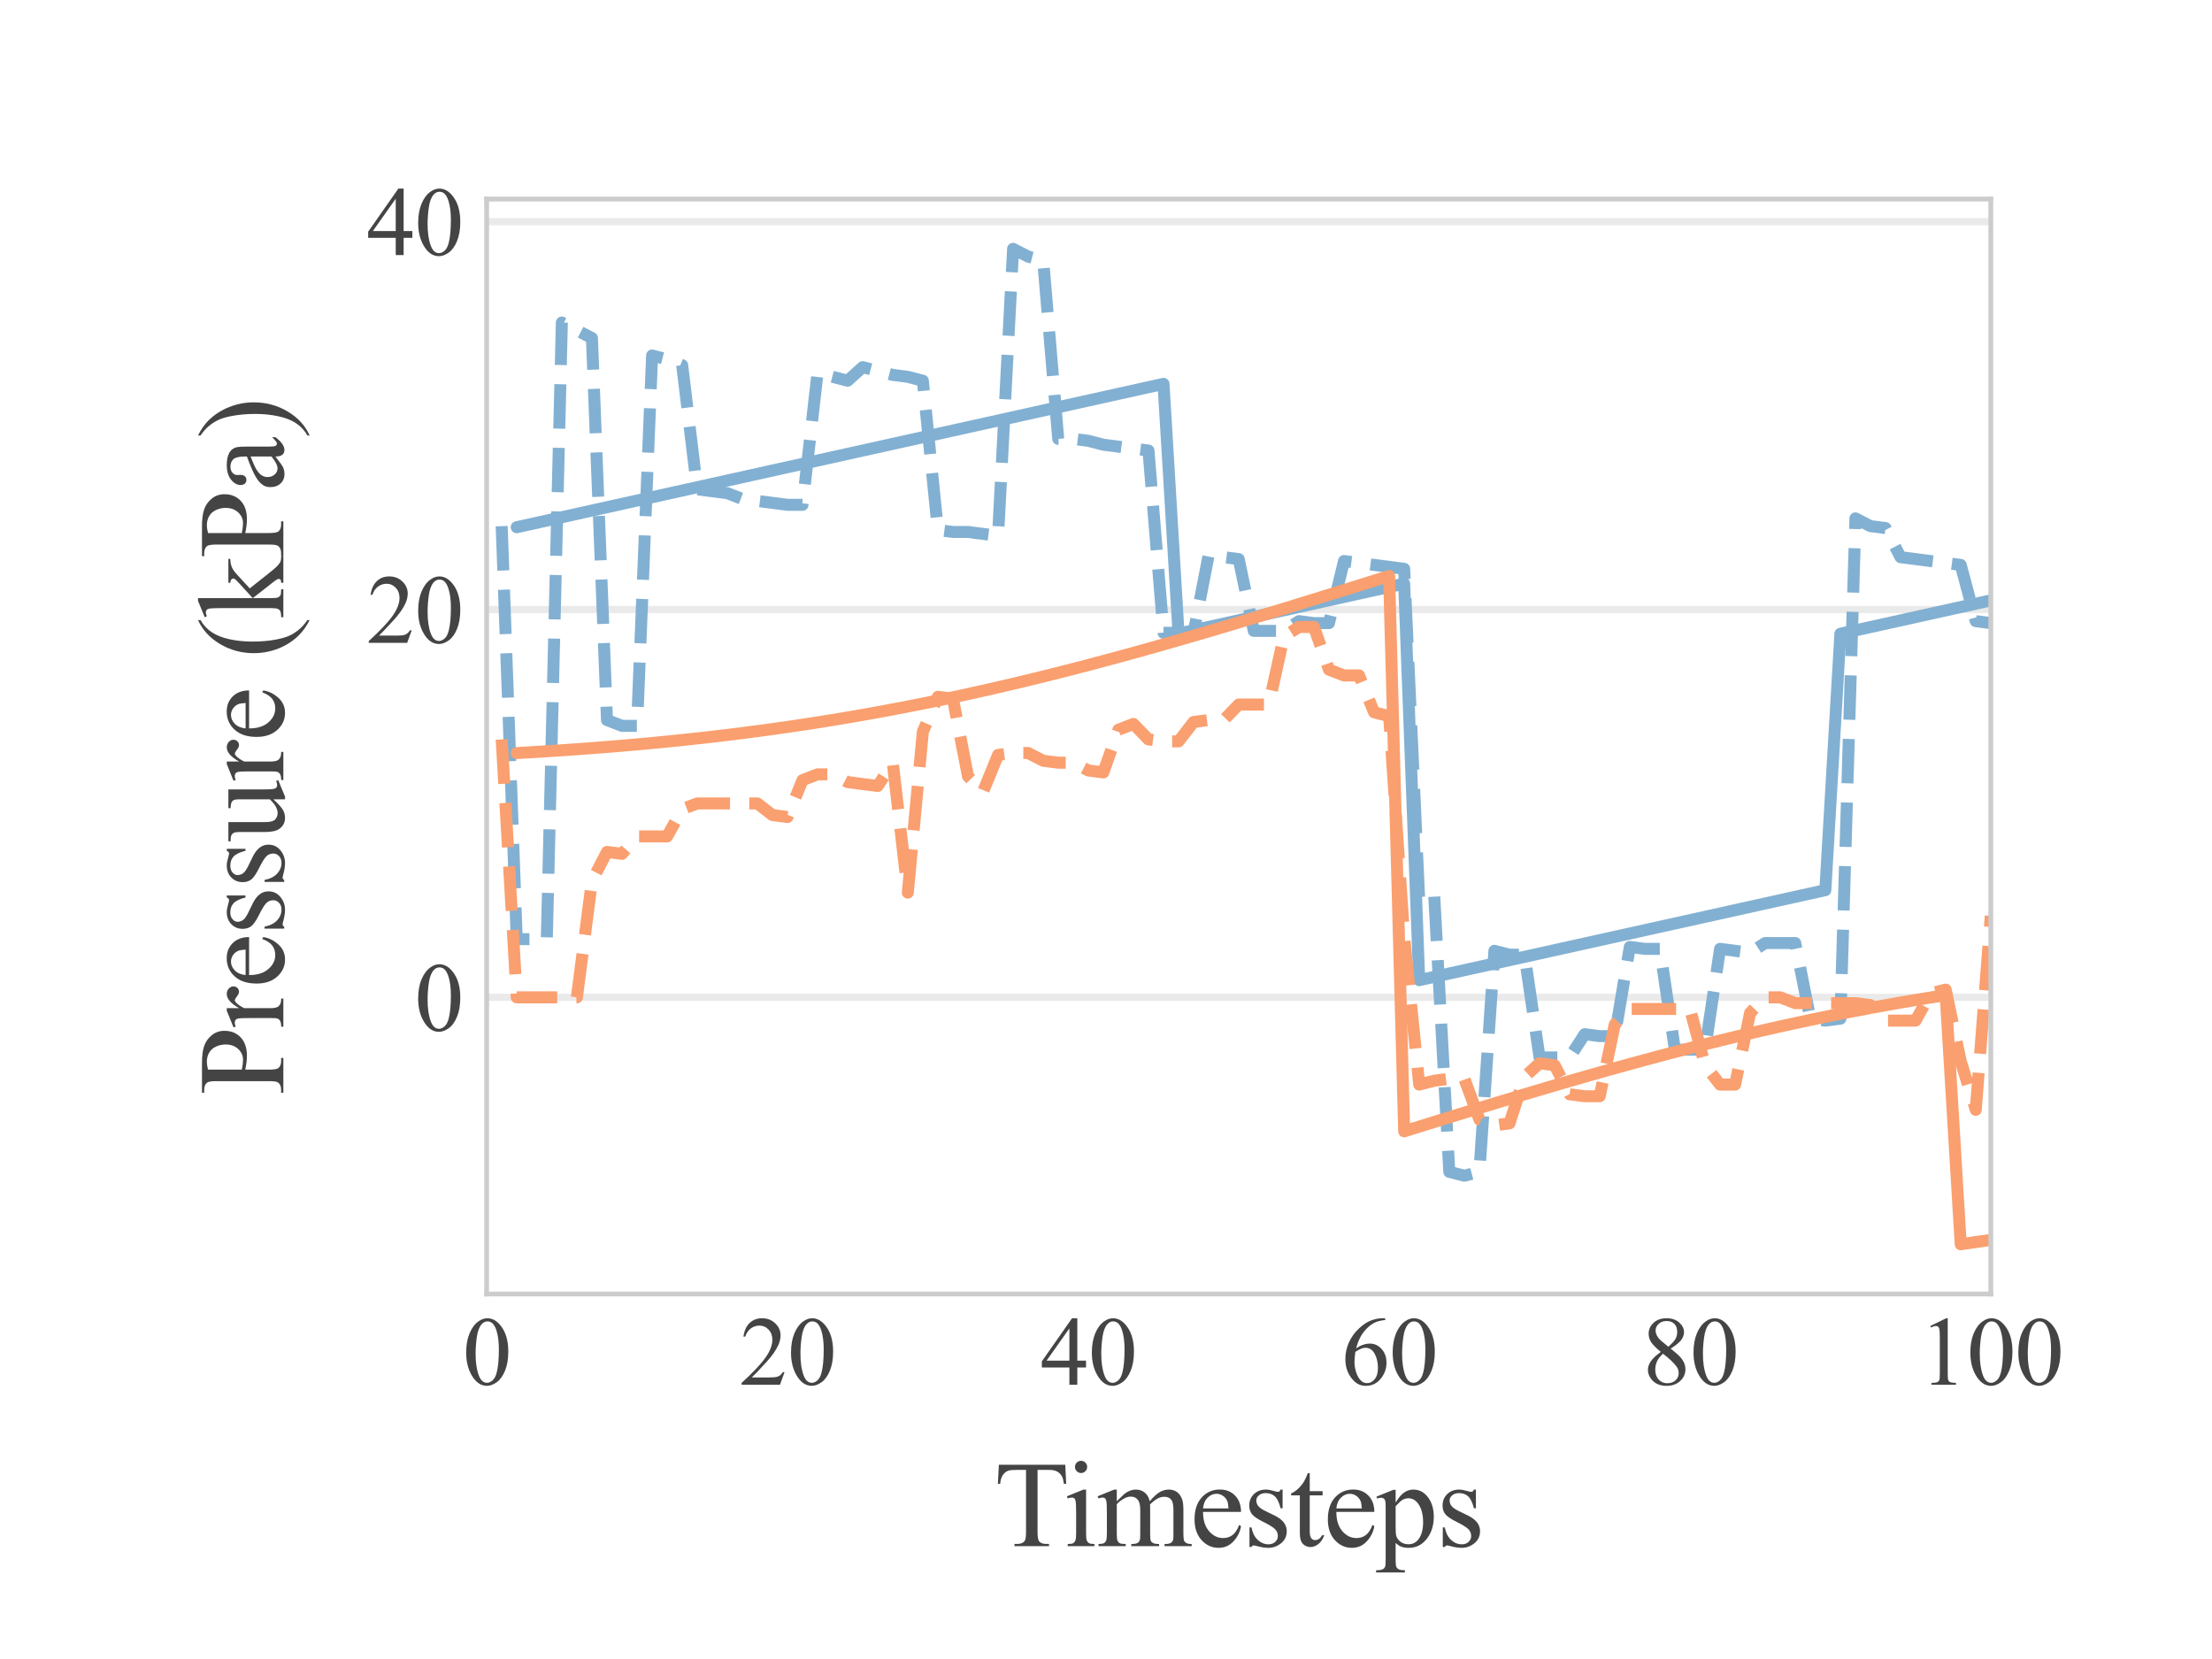 <?xml version="1.0" encoding="utf-8" standalone="no"?>
<!DOCTYPE svg PUBLIC "-//W3C//DTD SVG 1.1//EN"
  "http://www.w3.org/Graphics/SVG/1.1/DTD/svg11.dtd">
<svg xmlns:xlink="http://www.w3.org/1999/xlink" width="460.8pt" height="345.6pt" viewBox="0 0 460.8 345.6" xmlns="http://www.w3.org/2000/svg" version="1.1">
 <defs>
  <style type="text/css">*{stroke-linejoin: round; stroke-linecap: butt}</style>
 </defs>
 <g id="figure_1">
  <g id="patch_1">
   <path d="M 0 345.6 
L 460.8 345.6 
L 460.8 0 
L 0 0 
z
" style="fill: #ffffff"/>
  </g>
  <g id="axes_1">
   <g id="patch_2">
    <path d="M 101.376 269.568 
L 414.72 269.568 
L 414.72 41.472 
L 101.376 41.472 
z
" style="fill: #ffffff"/>
   </g>
   <g id="matplotlib.axis_1">
    <g id="xtick_1">
     <g id="line2d_1">
      <path d="M 101.376 269.568 
L 101.376 41.472 
" clip-path="url(#p2520343213)" style="fill: none; stroke: #cccccc; stroke-opacity: 0; stroke-width: 0.8; stroke-linecap: round"/>
     </g>
     <g id="line2d_2"/>
     <g id="text_1">
      <!-- 0 -->
      <g style="fill: #444444" transform="translate(96.376 288.455) scale(0.2 -0.2)">
       <defs>
        <path id="TimesNewRomanPSMT-30" d="M 231 2094 
Q 231 2819 450 3342 
Q 669 3866 1031 4122 
Q 1313 4325 1613 4325 
Q 2100 4325 2488 3828 
Q 2972 3213 2972 2159 
Q 2972 1422 2759 906 
Q 2547 391 2217 158 
Q 1888 -75 1581 -75 
Q 975 -75 572 641 
Q 231 1244 231 2094 
z
M 844 2016 
Q 844 1141 1059 588 
Q 1238 122 1591 122 
Q 1759 122 1940 273 
Q 2122 425 2216 781 
Q 2359 1319 2359 2297 
Q 2359 3022 2209 3506 
Q 2097 3866 1919 4016 
Q 1791 4119 1609 4119 
Q 1397 4119 1231 3928 
Q 1006 3669 925 3112 
Q 844 2556 844 2016 
z
" transform="scale(0.016)"/>
       </defs>
       <use xlink:href="#TimesNewRomanPSMT-30"/>
      </g>
     </g>
    </g>
    <g id="xtick_2">
     <g id="line2d_3">
      <path d="M 164.045 269.568 
L 164.045 41.472 
" clip-path="url(#p2520343213)" style="fill: none; stroke: #cccccc; stroke-opacity: 0; stroke-width: 0.8; stroke-linecap: round"/>
     </g>
     <g id="line2d_4"/>
     <g id="text_2">
      <!-- 20 -->
      <g style="fill: #444444" transform="translate(154.045 288.455) scale(0.2 -0.2)">
       <defs>
        <path id="TimesNewRomanPSMT-32" d="M 2934 816 
L 2638 0 
L 138 0 
L 138 116 
Q 1241 1122 1691 1759 
Q 2141 2397 2141 2925 
Q 2141 3328 1894 3587 
Q 1647 3847 1303 3847 
Q 991 3847 742 3664 
Q 494 3481 375 3128 
L 259 3128 
Q 338 3706 661 4015 
Q 984 4325 1469 4325 
Q 1984 4325 2329 3994 
Q 2675 3663 2675 3213 
Q 2675 2891 2525 2569 
Q 2294 2063 1775 1497 
Q 997 647 803 472 
L 1909 472 
Q 2247 472 2383 497 
Q 2519 522 2628 598 
Q 2738 675 2819 816 
L 2934 816 
z
" transform="scale(0.016)"/>
       </defs>
       <use xlink:href="#TimesNewRomanPSMT-32"/>
       <use xlink:href="#TimesNewRomanPSMT-30" x="50"/>
      </g>
     </g>
    </g>
    <g id="xtick_3">
     <g id="line2d_5">
      <path d="M 226.714 269.568 
L 226.714 41.472 
" clip-path="url(#p2520343213)" style="fill: none; stroke: #cccccc; stroke-opacity: 0; stroke-width: 0.8; stroke-linecap: round"/>
     </g>
     <g id="line2d_6"/>
     <g id="text_3">
      <!-- 40 -->
      <g style="fill: #444444" transform="translate(216.714 288.455) scale(0.2 -0.2)">
       <defs>
        <path id="TimesNewRomanPSMT-34" d="M 2978 1563 
L 2978 1119 
L 2409 1119 
L 2409 0 
L 1894 0 
L 1894 1119 
L 100 1119 
L 100 1519 
L 2066 4325 
L 2409 4325 
L 2409 1563 
L 2978 1563 
z
M 1894 1563 
L 1894 3666 
L 406 1563 
L 1894 1563 
z
" transform="scale(0.016)"/>
       </defs>
       <use xlink:href="#TimesNewRomanPSMT-34"/>
       <use xlink:href="#TimesNewRomanPSMT-30" x="50"/>
      </g>
     </g>
    </g>
    <g id="xtick_4">
     <g id="line2d_7">
      <path d="M 289.382 269.568 
L 289.382 41.472 
" clip-path="url(#p2520343213)" style="fill: none; stroke: #cccccc; stroke-opacity: 0; stroke-width: 0.8; stroke-linecap: round"/>
     </g>
     <g id="line2d_8"/>
     <g id="text_4">
      <!-- 60 -->
      <g style="fill: #444444" transform="translate(279.382 288.455) scale(0.2 -0.2)">
       <defs>
        <path id="TimesNewRomanPSMT-36" d="M 2869 4325 
L 2869 4209 
Q 2456 4169 2195 4045 
Q 1934 3922 1679 3669 
Q 1425 3416 1258 3105 
Q 1091 2794 978 2366 
Q 1428 2675 1881 2675 
Q 2316 2675 2634 2325 
Q 2953 1975 2953 1425 
Q 2953 894 2631 456 
Q 2244 -75 1606 -75 
Q 1172 -75 869 213 
Q 275 772 275 1663 
Q 275 2231 503 2743 
Q 731 3256 1154 3653 
Q 1578 4050 1965 4187 
Q 2353 4325 2688 4325 
L 2869 4325 
z
M 925 2138 
Q 869 1716 869 1456 
Q 869 1156 980 804 
Q 1091 453 1309 247 
Q 1469 100 1697 100 
Q 1969 100 2183 356 
Q 2397 613 2397 1088 
Q 2397 1622 2184 2012 
Q 1972 2403 1581 2403 
Q 1463 2403 1327 2353 
Q 1191 2303 925 2138 
z
" transform="scale(0.016)"/>
       </defs>
       <use xlink:href="#TimesNewRomanPSMT-36"/>
       <use xlink:href="#TimesNewRomanPSMT-30" x="50"/>
      </g>
     </g>
    </g>
    <g id="xtick_5">
     <g id="line2d_9">
      <path d="M 352.051 269.568 
L 352.051 41.472 
" clip-path="url(#p2520343213)" style="fill: none; stroke: #cccccc; stroke-opacity: 0; stroke-width: 0.8; stroke-linecap: round"/>
     </g>
     <g id="line2d_10"/>
     <g id="text_5">
      <!-- 80 -->
      <g style="fill: #444444" transform="translate(342.051 288.455) scale(0.2 -0.2)">
       <defs>
        <path id="TimesNewRomanPSMT-38" d="M 1228 2134 
Q 725 2547 579 2797 
Q 434 3047 434 3316 
Q 434 3728 753 4026 
Q 1072 4325 1600 4325 
Q 2113 4325 2425 4047 
Q 2738 3769 2738 3413 
Q 2738 3175 2569 2928 
Q 2400 2681 1866 2347 
Q 2416 1922 2594 1678 
Q 2831 1359 2831 1006 
Q 2831 559 2490 242 
Q 2150 -75 1597 -75 
Q 994 -75 656 303 
Q 388 606 388 966 
Q 388 1247 577 1523 
Q 766 1800 1228 2134 
z
M 1719 2469 
Q 2094 2806 2194 3001 
Q 2294 3197 2294 3444 
Q 2294 3772 2109 3958 
Q 1925 4144 1606 4144 
Q 1288 4144 1088 3959 
Q 888 3775 888 3528 
Q 888 3366 970 3203 
Q 1053 3041 1206 2894 
L 1719 2469 
z
M 1375 2016 
Q 1116 1797 991 1539 
Q 866 1281 866 981 
Q 866 578 1086 336 
Q 1306 94 1647 94 
Q 1984 94 2187 284 
Q 2391 475 2391 747 
Q 2391 972 2272 1150 
Q 2050 1481 1375 2016 
z
" transform="scale(0.016)"/>
       </defs>
       <use xlink:href="#TimesNewRomanPSMT-38"/>
       <use xlink:href="#TimesNewRomanPSMT-30" x="50"/>
      </g>
     </g>
    </g>
    <g id="xtick_6">
     <g id="line2d_11">
      <path d="M 414.72 269.568 
L 414.72 41.472 
" clip-path="url(#p2520343213)" style="fill: none; stroke: #cccccc; stroke-opacity: 0; stroke-width: 0.8; stroke-linecap: round"/>
     </g>
     <g id="line2d_12"/>
     <g id="text_6">
      <!-- 100 -->
      <g style="fill: #444444" transform="translate(399.72 288.455) scale(0.2 -0.2)">
       <defs>
        <path id="TimesNewRomanPSMT-31" d="M 750 3822 
L 1781 4325 
L 1884 4325 
L 1884 747 
Q 1884 391 1914 303 
Q 1944 216 2037 169 
Q 2131 122 2419 116 
L 2419 0 
L 825 0 
L 825 116 
Q 1125 122 1212 167 
Q 1300 213 1334 289 
Q 1369 366 1369 747 
L 1369 3034 
Q 1369 3497 1338 3628 
Q 1316 3728 1258 3775 
Q 1200 3822 1119 3822 
Q 1003 3822 797 3725 
L 750 3822 
z
" transform="scale(0.016)"/>
       </defs>
       <use xlink:href="#TimesNewRomanPSMT-31"/>
       <use xlink:href="#TimesNewRomanPSMT-30" x="50"/>
       <use xlink:href="#TimesNewRomanPSMT-30" x="100"/>
      </g>
     </g>
    </g>
    <g id="text_7">
     <!-- Timesteps -->
     <g style="fill: #444444" transform="translate(207.105 322.093) scale(0.25 -0.25)">
      <defs>
       <path id="TimesNewRomanPSMT-54" d="M 3703 4238 
L 3750 3244 
L 3631 3244 
Q 3597 3506 3538 3619 
Q 3441 3800 3280 3886 
Q 3119 3972 2856 3972 
L 2259 3972 
L 2259 734 
Q 2259 344 2344 247 
Q 2463 116 2709 116 
L 2856 116 
L 2856 0 
L 1059 0 
L 1059 116 
L 1209 116 
Q 1478 116 1591 278 
Q 1659 378 1659 734 
L 1659 3972 
L 1150 3972 
Q 853 3972 728 3928 
Q 566 3869 450 3700 
Q 334 3531 313 3244 
L 194 3244 
L 244 4238 
L 3703 4238 
z
" transform="scale(0.016)"/>
       <path id="TimesNewRomanPSMT-69" d="M 928 4444 
Q 1059 4444 1151 4351 
Q 1244 4259 1244 4128 
Q 1244 3997 1151 3903 
Q 1059 3809 928 3809 
Q 797 3809 703 3903 
Q 609 3997 609 4128 
Q 609 4259 701 4351 
Q 794 4444 928 4444 
z
M 1188 2947 
L 1188 647 
Q 1188 378 1227 289 
Q 1266 200 1342 156 
Q 1419 113 1622 113 
L 1622 0 
L 231 0 
L 231 113 
Q 441 113 512 153 
Q 584 194 626 287 
Q 669 381 669 647 
L 669 1750 
Q 669 2216 641 2353 
Q 619 2453 572 2492 
Q 525 2531 444 2531 
Q 356 2531 231 2484 
L 188 2597 
L 1050 2947 
L 1188 2947 
z
" transform="scale(0.016)"/>
       <path id="TimesNewRomanPSMT-6d" d="M 1050 2338 
Q 1363 2650 1419 2697 
Q 1559 2816 1721 2881 
Q 1884 2947 2044 2947 
Q 2313 2947 2506 2790 
Q 2700 2634 2766 2338 
Q 3088 2713 3309 2830 
Q 3531 2947 3766 2947 
Q 3994 2947 4170 2830 
Q 4347 2713 4450 2447 
Q 4519 2266 4519 1878 
L 4519 647 
Q 4519 378 4559 278 
Q 4591 209 4675 161 
Q 4759 113 4950 113 
L 4950 0 
L 3538 0 
L 3538 113 
L 3597 113 
Q 3781 113 3884 184 
Q 3956 234 3988 344 
Q 4000 397 4000 647 
L 4000 1878 
Q 4000 2228 3916 2372 
Q 3794 2572 3525 2572 
Q 3359 2572 3192 2489 
Q 3025 2406 2788 2181 
L 2781 2147 
L 2788 2013 
L 2788 647 
Q 2788 353 2820 281 
Q 2853 209 2943 161 
Q 3034 113 3253 113 
L 3253 0 
L 1806 0 
L 1806 113 
Q 2044 113 2133 169 
Q 2222 225 2256 338 
Q 2272 391 2272 647 
L 2272 1878 
Q 2272 2228 2169 2381 
Q 2031 2581 1784 2581 
Q 1616 2581 1450 2491 
Q 1191 2353 1050 2181 
L 1050 647 
Q 1050 366 1089 281 
Q 1128 197 1204 155 
Q 1281 113 1516 113 
L 1516 0 
L 100 0 
L 100 113 
Q 297 113 375 155 
Q 453 197 493 289 
Q 534 381 534 647 
L 534 1741 
Q 534 2213 506 2350 
Q 484 2453 437 2492 
Q 391 2531 309 2531 
Q 222 2531 100 2484 
L 53 2597 
L 916 2947 
L 1050 2947 
L 1050 2338 
z
" transform="scale(0.016)"/>
       <path id="TimesNewRomanPSMT-65" d="M 681 1784 
Q 678 1147 991 784 
Q 1303 422 1725 422 
Q 2006 422 2214 576 
Q 2422 731 2563 1106 
L 2659 1044 
Q 2594 616 2278 264 
Q 1963 -88 1488 -88 
Q 972 -88 605 314 
Q 238 716 238 1394 
Q 238 2128 614 2539 
Q 991 2950 1559 2950 
Q 2041 2950 2350 2633 
Q 2659 2316 2659 1784 
L 681 1784 
z
M 681 1966 
L 2006 1966 
Q 1991 2241 1941 2353 
Q 1863 2528 1708 2628 
Q 1553 2728 1384 2728 
Q 1125 2728 920 2526 
Q 716 2325 681 1966 
z
" transform="scale(0.016)"/>
       <path id="TimesNewRomanPSMT-73" d="M 2050 2947 
L 2050 1972 
L 1947 1972 
Q 1828 2431 1642 2597 
Q 1456 2763 1169 2763 
Q 950 2763 815 2647 
Q 681 2531 681 2391 
Q 681 2216 781 2091 
Q 878 1963 1175 1819 
L 1631 1597 
Q 2266 1288 2266 781 
Q 2266 391 1970 151 
Q 1675 -88 1309 -88 
Q 1047 -88 709 6 
Q 606 38 541 38 
Q 469 38 428 -44 
L 325 -44 
L 325 978 
L 428 978 
Q 516 541 762 319 
Q 1009 97 1316 97 
Q 1531 97 1667 223 
Q 1803 350 1803 528 
Q 1803 744 1651 891 
Q 1500 1038 1047 1263 
Q 594 1488 453 1669 
Q 313 1847 313 2119 
Q 313 2472 555 2709 
Q 797 2947 1181 2947 
Q 1350 2947 1591 2875 
Q 1750 2828 1803 2828 
Q 1853 2828 1881 2850 
Q 1909 2872 1947 2947 
L 2050 2947 
z
" transform="scale(0.016)"/>
       <path id="TimesNewRomanPSMT-74" d="M 1031 3803 
L 1031 2863 
L 1700 2863 
L 1700 2644 
L 1031 2644 
L 1031 788 
Q 1031 509 1111 412 
Q 1191 316 1316 316 
Q 1419 316 1516 380 
Q 1613 444 1666 569 
L 1788 569 
Q 1678 263 1478 108 
Q 1278 -47 1066 -47 
Q 922 -47 784 33 
Q 647 113 581 261 
Q 516 409 516 719 
L 516 2644 
L 63 2644 
L 63 2747 
Q 234 2816 414 2980 
Q 594 3144 734 3369 
Q 806 3488 934 3803 
L 1031 3803 
z
" transform="scale(0.016)"/>
       <path id="TimesNewRomanPSMT-70" d="M -6 2578 
L 875 2934 
L 994 2934 
L 994 2266 
Q 1216 2644 1439 2795 
Q 1663 2947 1909 2947 
Q 2341 2947 2628 2609 
Q 2981 2197 2981 1534 
Q 2981 794 2556 309 
Q 2206 -88 1675 -88 
Q 1444 -88 1275 -22 
Q 1150 25 994 166 
L 994 -706 
Q 994 -1000 1030 -1079 
Q 1066 -1159 1155 -1206 
Q 1244 -1253 1478 -1253 
L 1478 -1369 
L -22 -1369 
L -22 -1253 
L 56 -1253 
Q 228 -1256 350 -1188 
Q 409 -1153 442 -1076 
Q 475 -1000 475 -688 
L 475 2019 
Q 475 2297 450 2372 
Q 425 2447 370 2484 
Q 316 2522 222 2522 
Q 147 2522 31 2478 
L -6 2578 
z
M 994 2081 
L 994 1013 
Q 994 666 1022 556 
Q 1066 375 1236 237 
Q 1406 100 1666 100 
Q 1978 100 2172 344 
Q 2425 663 2425 1241 
Q 2425 1897 2138 2250 
Q 1938 2494 1663 2494 
Q 1513 2494 1366 2419 
Q 1253 2363 994 2081 
z
" transform="scale(0.016)"/>
      </defs>
      <use xlink:href="#TimesNewRomanPSMT-54"/>
      <use xlink:href="#TimesNewRomanPSMT-69" x="57.584"/>
      <use xlink:href="#TimesNewRomanPSMT-6d" x="85.367"/>
      <use xlink:href="#TimesNewRomanPSMT-65" x="163.15"/>
      <use xlink:href="#TimesNewRomanPSMT-73" x="207.535"/>
      <use xlink:href="#TimesNewRomanPSMT-74" x="246.451"/>
      <use xlink:href="#TimesNewRomanPSMT-65" x="274.234"/>
      <use xlink:href="#TimesNewRomanPSMT-70" x="318.619"/>
      <use xlink:href="#TimesNewRomanPSMT-73" x="368.619"/>
     </g>
    </g>
   </g>
   <g id="matplotlib.axis_2">
    <g id="ytick_1">
     <g id="line2d_13">
      <path d="M 101.376 207.764 
L 414.72 207.764 
" clip-path="url(#p2520343213)" style="fill: none; stroke: #cccccc; stroke-opacity: 0.4; stroke-width: 1.5; stroke-linecap: round"/>
     </g>
     <g id="line2d_14"/>
     <g id="text_8">
      <!-- 0 -->
      <g style="fill: #444444" transform="translate(86.376 214.708) scale(0.2 -0.2)">
       <use xlink:href="#TimesNewRomanPSMT-30"/>
      </g>
     </g>
    </g>
    <g id="ytick_2">
     <g id="line2d_15">
      <path d="M 101.376 126.974 
L 414.72 126.974 
" clip-path="url(#p2520343213)" style="fill: none; stroke: #cccccc; stroke-opacity: 0.4; stroke-width: 1.5; stroke-linecap: round"/>
     </g>
     <g id="line2d_16"/>
     <g id="text_9">
      <!-- 20 -->
      <g style="fill: #444444" transform="translate(76.376 133.918) scale(0.2 -0.2)">
       <use xlink:href="#TimesNewRomanPSMT-32"/>
       <use xlink:href="#TimesNewRomanPSMT-30" x="50"/>
      </g>
     </g>
    </g>
    <g id="ytick_3">
     <g id="line2d_17">
      <path d="M 101.376 46.185 
L 414.72 46.185 
" clip-path="url(#p2520343213)" style="fill: none; stroke: #cccccc; stroke-opacity: 0.4; stroke-width: 1.5; stroke-linecap: round"/>
     </g>
     <g id="line2d_18"/>
     <g id="text_10">
      <!-- 40 -->
      <g style="fill: #444444" transform="translate(76.376 53.128) scale(0.2 -0.2)">
       <use xlink:href="#TimesNewRomanPSMT-34"/>
       <use xlink:href="#TimesNewRomanPSMT-30" x="50"/>
      </g>
     </g>
    </g>
    <g id="text_11">
     <!-- Pressure (kPa) -->
     <g style="fill: #444444" transform="translate(59.028 228.073) rotate(-90) scale(0.25 -0.25)">
      <defs>
       <path id="TimesNewRomanPSMT-50" d="M 1313 1984 
L 1313 750 
Q 1313 350 1400 253 
Q 1519 116 1759 116 
L 1922 116 
L 1922 0 
L 106 0 
L 106 116 
L 266 116 
Q 534 116 650 291 
Q 713 388 713 750 
L 713 3488 
Q 713 3888 628 3984 
Q 506 4122 266 4122 
L 106 4122 
L 106 4238 
L 1659 4238 
Q 2228 4238 2556 4120 
Q 2884 4003 3109 3725 
Q 3334 3447 3334 3066 
Q 3334 2547 2992 2222 
Q 2650 1897 2025 1897 
Q 1872 1897 1694 1919 
Q 1516 1941 1313 1984 
z
M 1313 2163 
Q 1478 2131 1606 2115 
Q 1734 2100 1825 2100 
Q 2150 2100 2386 2351 
Q 2622 2603 2622 3003 
Q 2622 3278 2509 3514 
Q 2397 3750 2190 3867 
Q 1984 3984 1722 3984 
Q 1563 3984 1313 3925 
L 1313 2163 
z
" transform="scale(0.016)"/>
       <path id="TimesNewRomanPSMT-72" d="M 1038 2947 
L 1038 2303 
Q 1397 2947 1775 2947 
Q 1947 2947 2059 2842 
Q 2172 2738 2172 2600 
Q 2172 2478 2090 2393 
Q 2009 2309 1897 2309 
Q 1788 2309 1652 2417 
Q 1516 2525 1450 2525 
Q 1394 2525 1328 2463 
Q 1188 2334 1038 2041 
L 1038 669 
Q 1038 431 1097 309 
Q 1138 225 1241 169 
Q 1344 113 1538 113 
L 1538 0 
L 72 0 
L 72 113 
Q 291 113 397 181 
Q 475 231 506 341 
Q 522 394 522 644 
L 522 1753 
Q 522 2253 501 2348 
Q 481 2444 426 2487 
Q 372 2531 291 2531 
Q 194 2531 72 2484 
L 41 2597 
L 906 2947 
L 1038 2947 
z
" transform="scale(0.016)"/>
       <path id="TimesNewRomanPSMT-75" d="M 2709 2863 
L 2709 1128 
Q 2709 631 2732 520 
Q 2756 409 2807 365 
Q 2859 322 2928 322 
Q 3025 322 3147 375 
L 3191 266 
L 2334 -88 
L 2194 -88 
L 2194 519 
Q 1825 119 1631 15 
Q 1438 -88 1222 -88 
Q 981 -88 804 51 
Q 628 191 559 409 
Q 491 628 491 1028 
L 491 2306 
Q 491 2509 447 2587 
Q 403 2666 317 2708 
Q 231 2750 6 2747 
L 6 2863 
L 1009 2863 
L 1009 947 
Q 1009 547 1148 422 
Q 1288 297 1484 297 
Q 1619 297 1789 381 
Q 1959 466 2194 703 
L 2194 2325 
Q 2194 2569 2105 2655 
Q 2016 2741 1734 2747 
L 1734 2863 
L 2709 2863 
z
" transform="scale(0.016)"/>
       <path id="TimesNewRomanPSMT-20" transform="scale(0.016)"/>
       <path id="TimesNewRomanPSMT-28" d="M 1988 -1253 
L 1988 -1369 
Q 1516 -1131 1200 -813 
Q 750 -359 506 256 
Q 263 872 263 1534 
Q 263 2503 741 3301 
Q 1219 4100 1988 4444 
L 1988 4313 
Q 1603 4100 1356 3731 
Q 1109 3363 987 2797 
Q 866 2231 866 1616 
Q 866 947 969 400 
Q 1050 -31 1165 -292 
Q 1281 -553 1476 -793 
Q 1672 -1034 1988 -1253 
z
" transform="scale(0.016)"/>
       <path id="TimesNewRomanPSMT-6b" d="M 1047 4444 
L 1047 1594 
L 1775 2259 
Q 2006 2472 2044 2528 
Q 2069 2566 2069 2603 
Q 2069 2666 2017 2711 
Q 1966 2756 1847 2763 
L 1847 2863 
L 3091 2863 
L 3091 2763 
Q 2834 2756 2664 2684 
Q 2494 2613 2291 2428 
L 1556 1750 
L 2291 822 
Q 2597 438 2703 334 
Q 2853 188 2966 144 
Q 3044 113 3238 113 
L 3238 0 
L 1847 0 
L 1847 113 
Q 1966 116 2008 148 
Q 2050 181 2050 241 
Q 2050 313 1925 472 
L 1047 1594 
L 1047 644 
Q 1047 366 1086 278 
Q 1125 191 1197 153 
Q 1269 116 1509 113 
L 1509 0 
L 53 0 
L 53 113 
Q 272 113 381 166 
Q 447 200 481 272 
Q 528 375 528 628 
L 528 3234 
Q 528 3731 506 3842 
Q 484 3953 434 3995 
Q 384 4038 303 4038 
Q 238 4038 106 3984 
L 53 4094 
L 903 4444 
L 1047 4444 
z
" transform="scale(0.016)"/>
       <path id="TimesNewRomanPSMT-61" d="M 1822 413 
Q 1381 72 1269 19 
Q 1100 -59 909 -59 
Q 613 -59 420 144 
Q 228 347 228 678 
Q 228 888 322 1041 
Q 450 1253 767 1440 
Q 1084 1628 1822 1897 
L 1822 2009 
Q 1822 2438 1686 2597 
Q 1550 2756 1291 2756 
Q 1094 2756 978 2650 
Q 859 2544 859 2406 
L 866 2225 
Q 866 2081 792 2003 
Q 719 1925 600 1925 
Q 484 1925 411 2006 
Q 338 2088 338 2228 
Q 338 2497 613 2722 
Q 888 2947 1384 2947 
Q 1766 2947 2009 2819 
Q 2194 2722 2281 2516 
Q 2338 2381 2338 1966 
L 2338 994 
Q 2338 584 2353 492 
Q 2369 400 2405 369 
Q 2441 338 2488 338 
Q 2538 338 2575 359 
Q 2641 400 2828 588 
L 2828 413 
Q 2478 -56 2159 -56 
Q 2006 -56 1915 50 
Q 1825 156 1822 413 
z
M 1822 616 
L 1822 1706 
Q 1350 1519 1213 1441 
Q 966 1303 859 1153 
Q 753 1003 753 825 
Q 753 600 887 451 
Q 1022 303 1197 303 
Q 1434 303 1822 616 
z
" transform="scale(0.016)"/>
       <path id="TimesNewRomanPSMT-29" d="M 144 4313 
L 144 4444 
Q 619 4209 934 3891 
Q 1381 3434 1625 2820 
Q 1869 2206 1869 1541 
Q 1869 572 1392 -226 
Q 916 -1025 144 -1369 
L 144 -1253 
Q 528 -1038 776 -670 
Q 1025 -303 1145 264 
Q 1266 831 1266 1447 
Q 1266 2113 1163 2663 
Q 1084 3094 967 3353 
Q 850 3613 656 3853 
Q 463 4094 144 4313 
z
" transform="scale(0.016)"/>
      </defs>
      <use xlink:href="#TimesNewRomanPSMT-50"/>
      <use xlink:href="#TimesNewRomanPSMT-72" x="55.615"/>
      <use xlink:href="#TimesNewRomanPSMT-65" x="88.916"/>
      <use xlink:href="#TimesNewRomanPSMT-73" x="133.301"/>
      <use xlink:href="#TimesNewRomanPSMT-73" x="172.217"/>
      <use xlink:href="#TimesNewRomanPSMT-75" x="211.133"/>
      <use xlink:href="#TimesNewRomanPSMT-72" x="261.133"/>
      <use xlink:href="#TimesNewRomanPSMT-65" x="294.434"/>
      <use xlink:href="#TimesNewRomanPSMT-20" x="338.818"/>
      <use xlink:href="#TimesNewRomanPSMT-28" x="363.818"/>
      <use xlink:href="#TimesNewRomanPSMT-6b" x="397.119"/>
      <use xlink:href="#TimesNewRomanPSMT-50" x="447.119"/>
      <use xlink:href="#TimesNewRomanPSMT-61" x="502.734"/>
      <use xlink:href="#TimesNewRomanPSMT-29" x="547.119"/>
     </g>
    </g>
   </g>
   <g id="line2d_19">
    <path d="M 104.509 109.605 
L 107.643 195.645 
L 110.776 195.645 
L 113.91 195.645 
L 117.043 67.19 
L 120.177 68.806 
L 123.31 70.422 
L 126.444 149.999 
L 129.577 151.211 
L 132.71 151.211 
L 135.844 74.057 
L 138.977 74.865 
L 142.111 76.077 
L 145.244 101.929 
L 148.378 102.333 
L 151.511 102.737 
L 154.644 103.949 
L 157.778 104.353 
L 160.911 104.757 
L 164.045 105.161 
L 167.178 105.161 
L 170.312 77.693 
L 173.445 78.501 
L 176.579 79.308 
L 179.712 76.481 
L 182.845 77.289 
L 185.979 78.097 
L 189.112 78.501 
L 192.246 79.308 
L 195.379 110.412 
L 198.513 110.816 
L 201.646 110.816 
L 204.78 111.22 
L 207.913 111.624 
L 211.046 51.84 
L 214.18 53.456 
L 217.313 54.264 
L 220.447 91.427 
L 223.58 91.427 
L 226.714 91.831 
L 229.847 92.639 
L 232.98 93.043 
L 236.114 93.447 
L 239.247 93.851 
L 242.381 131.822 
L 245.514 131.822 
L 248.648 131.822 
L 251.781 115.664 
L 254.915 116.068 
L 258.048 116.472 
L 261.181 131.418 
L 264.315 131.418 
L 267.448 131.418 
L 270.582 129.398 
L 273.715 129.802 
L 276.849 129.802 
L 279.982 116.876 
L 283.116 117.28 
L 286.249 117.683 
L 289.382 118.087 
L 292.516 118.491 
L 295.649 187.566 
L 298.783 186.758 
L 301.916 244.119 
L 305.05 244.927 
L 308.183 244.119 
L 311.316 198.069 
L 314.45 198.877 
L 317.583 198.877 
L 320.717 220.286 
L 323.85 220.286 
L 326.984 220.286 
L 330.117 215.439 
L 333.251 215.843 
L 336.384 215.843 
L 339.517 197.261 
L 342.651 197.665 
L 345.784 197.665 
L 348.918 218.67 
L 352.051 218.67 
L 355.185 218.67 
L 358.318 197.665 
L 361.452 198.069 
L 364.585 198.473 
L 367.718 196.453 
L 370.852 196.453 
L 373.985 196.453 
L 377.119 212.207 
L 380.252 212.611 
L 383.386 212.207 
L 386.519 107.989 
L 389.652 109.605 
L 392.786 110.008 
L 395.919 116.068 
L 399.053 116.472 
L 402.186 116.876 
L 405.32 117.28 
L 408.453 117.683 
L 411.587 129.398 
L 414.72 129.802 
" clip-path="url(#p2520343213)" style="fill: none; stroke-dasharray: 9.25,4; stroke-dashoffset: 0; stroke: #82b0d2; stroke-width: 2.5"/>
   </g>
   <g id="line2d_20">
    <path d="M 107.643 109.831 
L 110.776 109.136 
L 113.91 108.442 
L 117.043 107.747 
L 120.177 107.053 
L 123.31 106.358 
L 126.444 105.664 
L 129.577 104.969 
L 132.71 104.275 
L 135.844 103.58 
L 138.977 102.886 
L 142.111 102.191 
L 145.244 101.496 
L 148.378 100.802 
L 151.511 100.107 
L 154.644 99.413 
L 157.778 98.718 
L 160.911 98.024 
L 164.045 97.329 
L 167.178 96.635 
L 170.312 95.94 
L 173.445 95.246 
L 176.579 94.551 
L 179.712 93.857 
L 182.845 93.162 
L 185.979 92.468 
L 189.112 91.773 
L 192.246 91.079 
L 195.379 90.384 
L 198.513 89.689 
L 201.646 88.995 
L 204.78 88.3 
L 207.913 87.606 
L 211.046 86.911 
L 214.18 86.217 
L 217.313 85.522 
L 220.447 84.828 
L 223.58 84.133 
L 226.714 83.439 
L 229.847 82.744 
L 232.98 82.05 
L 236.114 81.355 
L 239.247 80.661 
L 242.381 79.966 
L 245.514 131.995 
L 248.648 131.3 
L 251.781 130.606 
L 254.915 129.911 
L 258.048 129.217 
L 261.181 128.522 
L 264.315 127.827 
L 267.448 127.133 
L 270.582 126.438 
L 273.715 125.744 
L 276.849 125.049 
L 279.982 124.355 
L 283.116 123.66 
L 286.249 122.966 
L 289.382 122.271 
L 292.516 121.577 
L 295.649 204.188 
L 298.783 203.494 
L 301.916 202.799 
L 305.05 202.105 
L 308.183 201.41 
L 311.316 200.715 
L 314.45 200.021 
L 317.583 199.326 
L 320.717 198.632 
L 323.85 197.937 
L 326.984 197.243 
L 330.117 196.548 
L 333.251 195.854 
L 336.384 195.159 
L 339.517 194.465 
L 342.651 193.77 
L 345.784 193.076 
L 348.918 192.381 
L 352.051 191.687 
L 355.185 190.992 
L 358.318 190.298 
L 361.452 189.603 
L 364.585 188.908 
L 367.718 188.214 
L 370.852 187.519 
L 373.985 186.825 
L 377.119 186.13 
L 380.252 185.436 
L 383.386 132.018 
L 386.519 131.324 
L 389.652 130.629 
L 392.786 129.935 
L 395.919 129.24 
L 399.053 128.546 
L 402.186 127.851 
L 405.32 127.156 
L 408.453 126.462 
L 411.587 125.767 
L 414.72 125.073 
L 417.853 124.378 
L 420.987 123.684 
L 424.12 122.989 
" clip-path="url(#p2520343213)" style="fill: none; stroke: #82b0d2; stroke-width: 2.5; stroke-linecap: round"/>
   </g>
   <g id="line2d_21">
    <path d="M 104.509 154.039 
L 107.643 207.764 
L 110.776 207.764 
L 113.91 207.764 
L 117.043 207.764 
L 120.177 207.764 
L 123.31 183.527 
L 126.444 177.468 
L 129.577 177.872 
L 132.71 174.236 
L 135.844 174.236 
L 138.977 174.236 
L 142.111 168.581 
L 145.244 167.369 
L 148.378 167.369 
L 151.511 167.369 
L 154.644 167.369 
L 157.778 167.369 
L 160.911 169.793 
L 164.045 170.197 
L 167.178 162.522 
L 170.312 161.31 
L 173.445 161.31 
L 176.579 162.926 
L 179.712 163.33 
L 182.845 163.733 
L 185.979 158.886 
L 189.112 185.951 
L 192.246 152.423 
L 195.379 145.152 
L 198.513 145.556 
L 201.646 161.714 
L 204.78 164.945 
L 207.913 157.27 
L 211.046 156.866 
L 214.18 156.866 
L 217.313 158.482 
L 220.447 158.886 
L 223.58 158.886 
L 226.714 160.502 
L 229.847 160.906 
L 232.98 152.019 
L 236.114 150.807 
L 239.247 154.039 
L 242.381 154.443 
L 245.514 154.443 
L 248.648 150.403 
L 251.781 149.999 
L 254.915 149.999 
L 258.048 146.768 
L 261.181 146.768 
L 264.315 146.768 
L 267.448 132.63 
L 270.582 130.61 
L 273.715 130.61 
L 276.849 139.497 
L 279.982 140.708 
L 283.116 140.708 
L 286.249 148.383 
L 289.382 149.191 
L 292.516 195.241 
L 295.649 225.941 
L 298.783 225.134 
L 301.916 224.73 
L 305.05 224.73 
L 308.183 233.212 
L 311.316 234.424 
L 314.45 234.02 
L 317.583 224.326 
L 320.717 221.498 
L 323.85 221.902 
L 326.984 227.961 
L 330.117 228.365 
L 333.251 228.365 
L 336.384 213.419 
L 339.517 210.187 
L 342.651 210.187 
L 345.784 210.187 
L 348.918 210.187 
L 352.051 210.187 
L 355.185 221.902 
L 358.318 225.941 
L 361.452 225.941 
L 364.585 210.995 
L 367.718 207.764 
L 370.852 207.764 
L 373.985 208.976 
L 377.119 208.976 
L 380.252 208.976 
L 383.386 208.976 
L 386.519 208.976 
L 389.652 209.38 
L 392.786 212.611 
L 395.919 212.611 
L 399.053 212.611 
L 402.186 206.956 
L 405.32 206.148 
L 408.453 221.094 
L 411.587 231.193 
L 414.72 190.798 
" clip-path="url(#p2520343213)" style="fill: none; stroke-dasharray: 9.25,4; stroke-dashoffset: 0; stroke: #fa9f6f; stroke-width: 2.5"/>
   </g>
   <g id="line2d_22">
    <path d="M 107.643 156.879 
L 110.776 156.695 
L 113.91 156.5 
L 117.043 156.294 
L 120.177 156.076 
L 123.31 155.845 
L 126.444 155.602 
L 129.577 155.344 
L 132.71 155.071 
L 135.844 154.784 
L 138.977 154.48 
L 142.111 154.161 
L 145.244 153.824 
L 148.378 153.471 
L 151.511 153.1 
L 154.644 152.711 
L 157.778 152.303 
L 160.911 151.877 
L 164.045 151.433 
L 167.178 150.969 
L 170.312 150.486 
L 173.445 149.983 
L 176.579 149.461 
L 179.712 148.92 
L 182.845 148.359 
L 185.979 147.778 
L 189.112 147.178 
L 192.246 146.559 
L 195.379 145.92 
L 198.513 145.262 
L 201.646 144.585 
L 204.78 143.89 
L 207.913 143.177 
L 211.046 142.445 
L 214.18 141.696 
L 217.313 140.93 
L 220.447 140.147 
L 223.58 139.349 
L 226.714 138.534 
L 229.847 137.704 
L 232.98 136.86 
L 236.114 136.002 
L 239.247 135.13 
L 242.381 134.246 
L 245.514 133.35 
L 248.648 132.442 
L 251.781 131.525 
L 254.915 130.597 
L 258.048 129.661 
L 261.181 128.716 
L 264.315 127.765 
L 267.448 126.807 
L 270.582 125.843 
L 273.715 124.874 
L 276.849 123.902 
L 279.982 122.927 
L 283.116 121.949 
L 286.249 120.971 
L 289.382 119.992 
L 292.516 235.674 
L 295.649 234.697 
L 298.783 233.723 
L 301.916 232.752 
L 305.05 231.785 
L 308.183 230.823 
L 311.316 229.867 
L 314.45 228.918 
L 317.583 227.976 
L 320.717 227.043 
L 323.85 226.118 
L 326.984 225.204 
L 330.117 224.301 
L 333.251 223.408 
L 336.384 222.529 
L 339.517 221.661 
L 342.651 220.808 
L 345.784 219.968 
L 348.918 219.144 
L 352.051 218.334 
L 355.185 217.541 
L 358.318 216.764 
L 361.452 216.003 
L 364.585 215.26 
L 367.718 214.535 
L 370.852 213.828 
L 373.985 213.139 
L 377.119 212.469 
L 380.252 211.817 
L 383.386 211.185 
L 386.519 210.572 
L 389.652 209.979 
L 392.786 209.405 
L 395.919 208.851 
L 399.053 208.316 
L 402.186 207.8 
L 405.32 207.305 
L 408.453 259.2 
L 411.587 258.743 
L 414.72 258.304 
L 417.853 257.885 
L 420.987 257.484 
L 424.12 257.101 
" clip-path="url(#p2520343213)" style="fill: none; stroke: #fa9f6f; stroke-width: 2.5; stroke-linecap: round"/>
   </g>
   <g id="patch_3">
    <path d="M 101.376 269.568 
L 101.376 41.472 
" style="fill: none; stroke: #cccccc; stroke-linejoin: miter; stroke-linecap: square"/>
   </g>
   <g id="patch_4">
    <path d="M 414.72 269.568 
L 414.72 41.472 
" style="fill: none; stroke: #cccccc; stroke-linejoin: miter; stroke-linecap: square"/>
   </g>
   <g id="patch_5">
    <path d="M 101.376 269.568 
L 414.72 269.568 
" style="fill: none; stroke: #cccccc; stroke-linejoin: miter; stroke-linecap: square"/>
   </g>
   <g id="patch_6">
    <path d="M 101.376 41.472 
L 414.72 41.472 
" style="fill: none; stroke: #cccccc; stroke-linejoin: miter; stroke-linecap: square"/>
   </g>
  </g>
 </g>
 <defs>
  <clipPath id="p2520343213">
   <rect x="101.376" y="41.472" width="313.344" height="228.096"/>
  </clipPath>
 </defs>
</svg>
